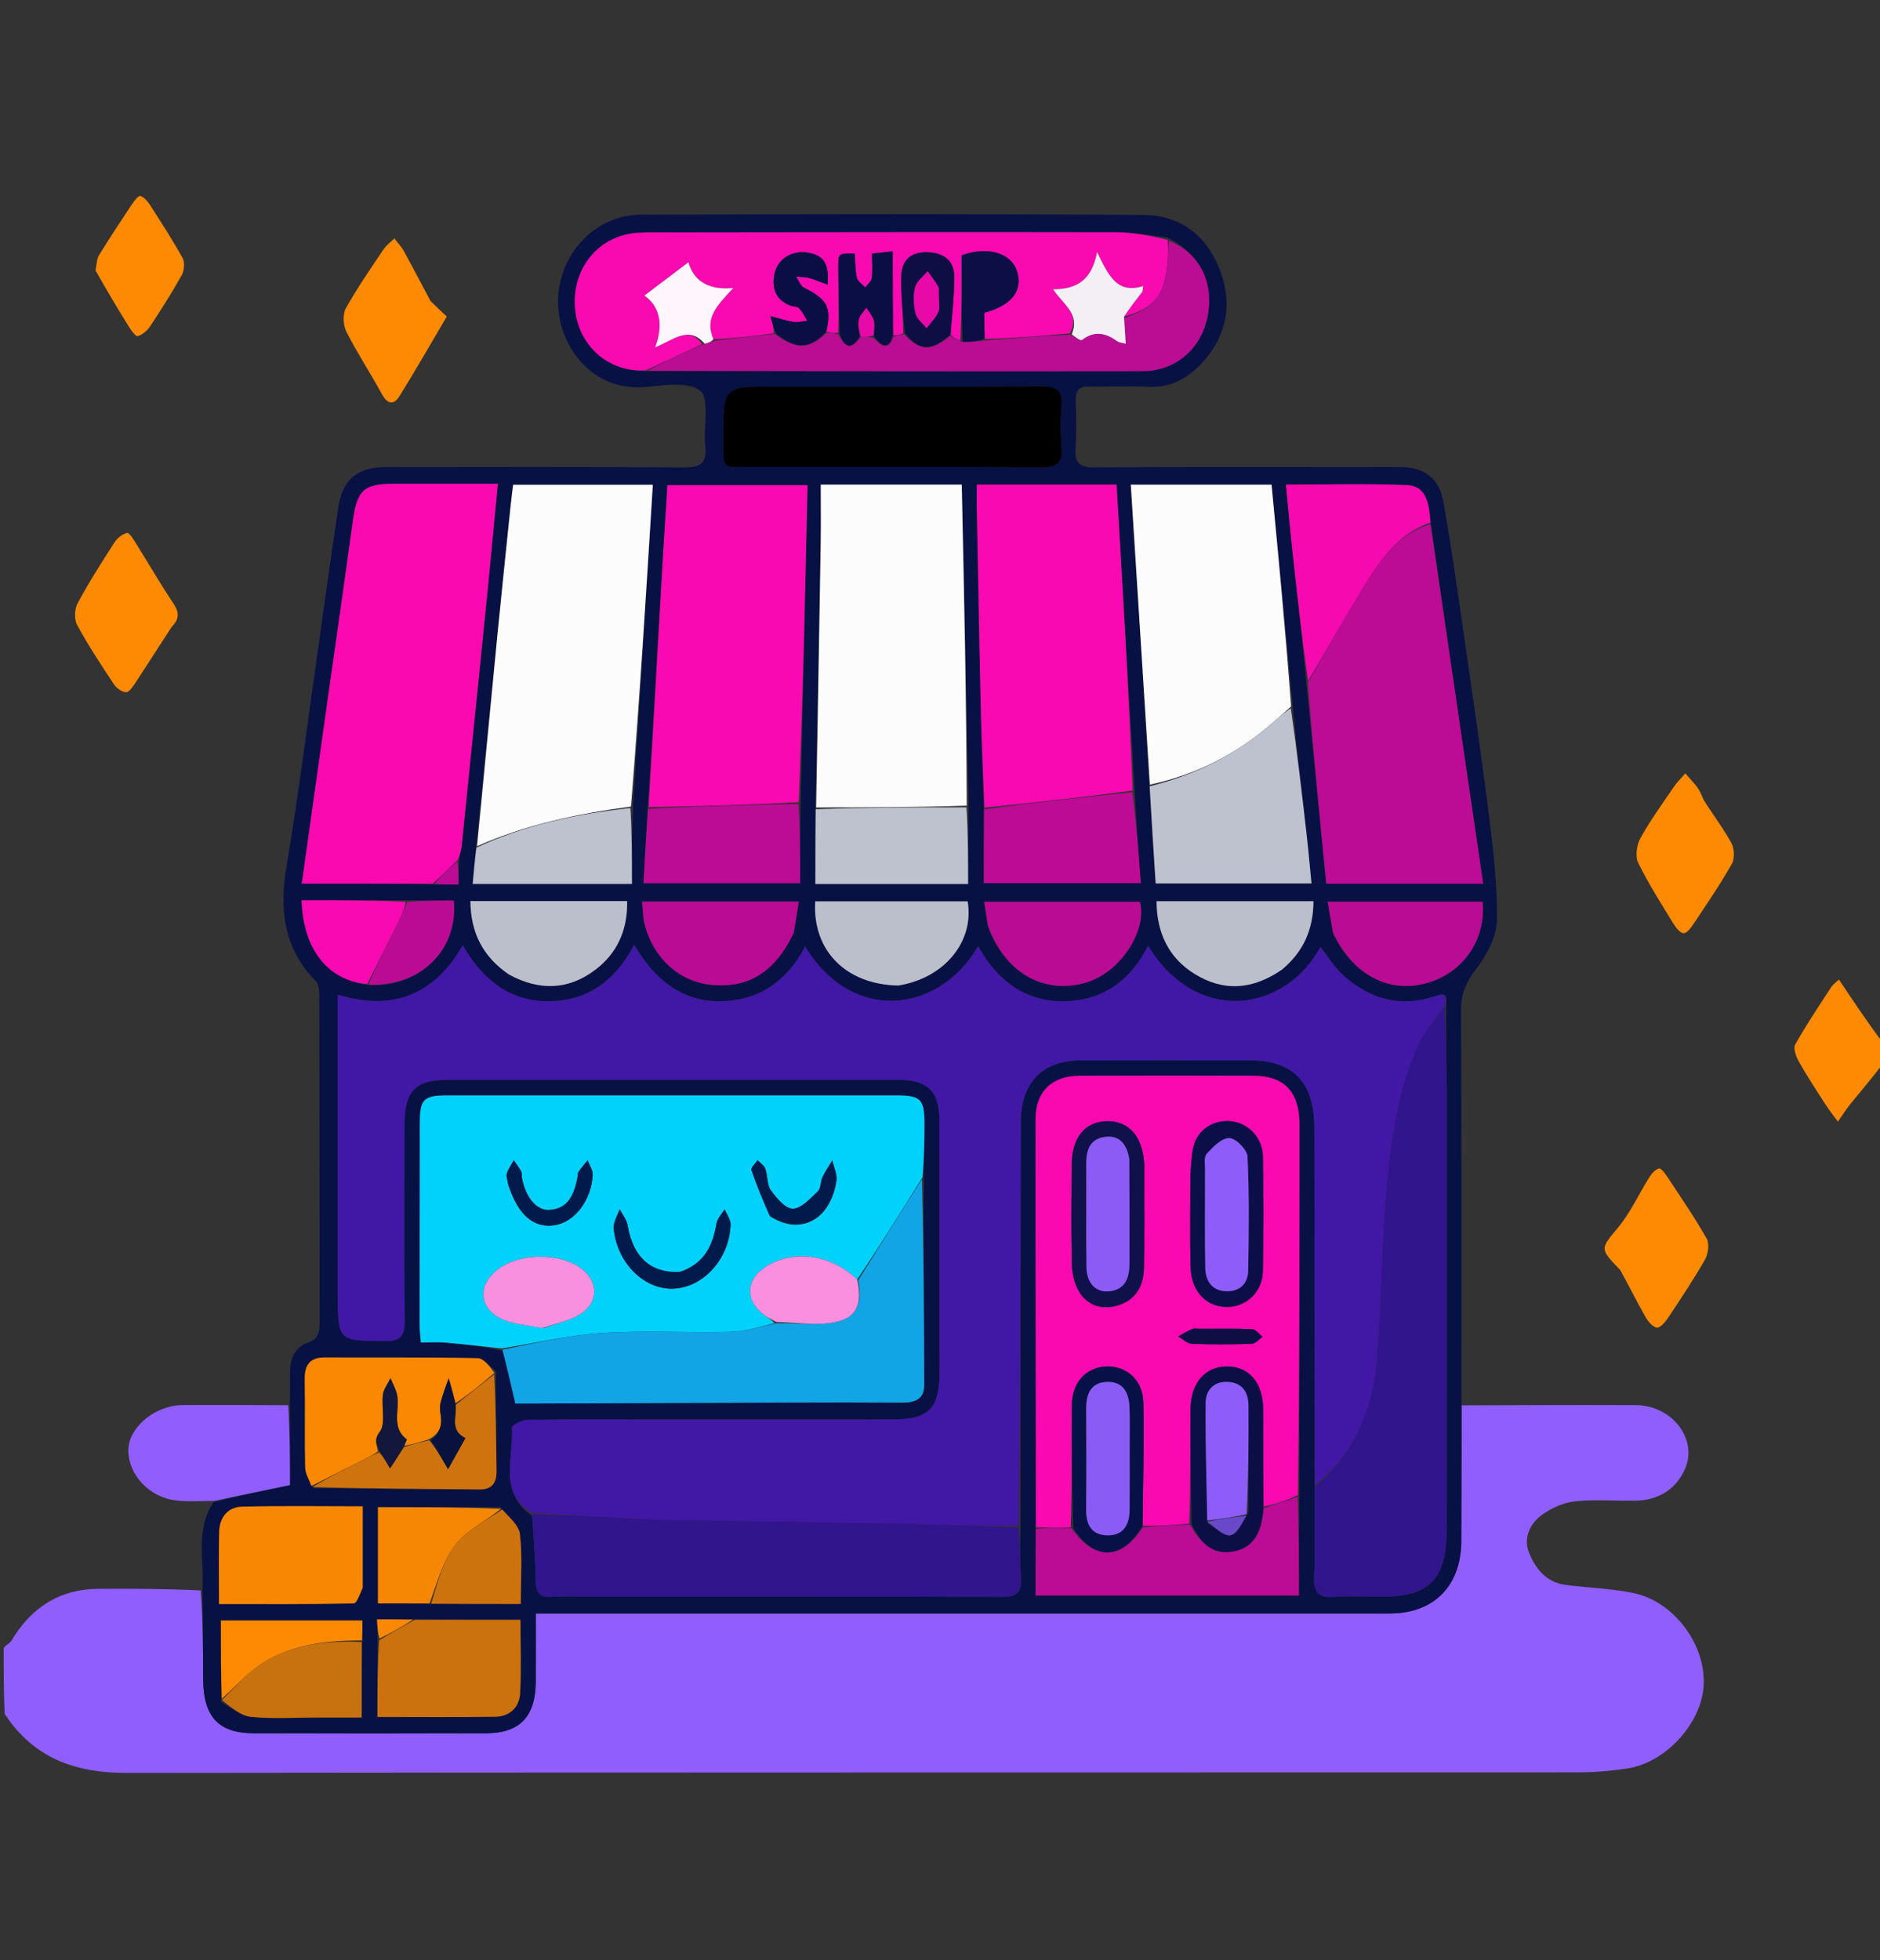<svg width="259" height="270" viewBox="0 0 259 270" fill="none" xmlns="http://www.w3.org/2000/svg">
<rect x="0" y="0" width="259" height="270" fill="#333333" stroke="none"/>
<g clip-path="url(#clip0_192_371)">
<path d="M0.506 227.005C0.862 226.519 1.353 226.368 1.554 226.029C4.315 221.379 8.26 218.893 13.536 218.853C18.139 218.819 22.742 218.845 27.649 219.075C27.965 223.345 27.963 227.385 27.996 231.424C28.037 236.481 30.122 238.731 34.903 238.747C45.602 238.781 56.3 238.779 66.999 238.748C71.626 238.734 73.79 236.428 73.811 231.63C73.824 228.581 73.813 225.532 73.813 222.255C75.22 222.255 76.3 222.255 77.381 222.255C114.701 222.255 152.02 222.256 189.34 222.254C190.35 222.254 191.364 222.283 192.371 222.219C197.92 221.863 201.291 218.123 201.316 212.285C201.343 206.05 201.342 199.815 201.354 193.58C209.359 193.565 217.364 193.504 225.369 193.55C230.332 193.579 233.95 198.219 232.133 202.342C230.871 205.204 228.415 206.655 225.342 206.709C222.562 206.759 219.762 206.516 217.008 206.8C215.464 206.959 213.843 207.682 212.534 208.587C210.858 209.747 209.848 211.753 210.61 213.769C211.461 216.021 213.026 217.96 215.623 218.304C218.733 218.715 221.898 218.798 224.965 219.419C230.51 220.54 234.888 226.333 234.72 231.928C234.561 237.199 229.593 242.784 224.174 243.604C221.88 243.95 219.542 244.139 217.224 244.14C150.652 244.167 84.08 244.126 17.509 244.215C10.506 244.225 4.722 242.287 0.646 236.089C0.506 233.25 0.506 230.251 0.506 227.005Z" fill="#905EFC"/>
<path d="M259.506 146.376C257.993 148.4 256.46 150.182 254.975 152.005C254.333 152.793 253.789 153.666 253.2 154.501C252.601 153.675 251.964 152.876 251.411 152.018C250.18 150.109 248.933 148.207 247.817 146.225C247.435 145.547 247.025 144.394 247.315 143.879C248.839 141.172 250.572 138.592 252.265 135.991C252.532 135.581 252.967 135.291 253.344 134.927C255.36 137.952 257.297 140.857 259.37 143.6C259.506 144.342 259.506 145.246 259.506 146.376Z" fill="#FD8A02"/>
<path d="M201.344 193.33C201.342 199.815 201.343 206.05 201.316 212.285C201.291 218.123 197.92 221.863 192.371 222.219C191.364 222.283 190.35 222.254 189.34 222.254C152.02 222.255 114.701 222.255 77.381 222.255C76.3 222.255 75.22 222.255 73.813 222.255C73.813 225.532 73.824 228.581 73.811 231.63C73.79 236.428 71.626 238.734 66.999 238.748C56.3 238.779 45.602 238.78 34.903 238.747C30.121 238.731 28.037 236.481 27.996 231.424C27.963 227.385 27.965 223.345 27.885 219.065C28.186 214.918 26.849 210.798 29.424 206.911C33.123 205.975 36.563 205.263 39.94 204.564C39.94 201.065 39.94 197.323 39.94 193.581C39.951 192.088 39.983 190.594 39.965 189.101C39.942 187.153 40.629 185.584 42.434 184.939C43.865 184.428 44.042 183.492 44.039 182.137C44.007 167.201 44.026 152.265 43.998 137.329C43.997 136.589 43.937 135.594 43.499 135.149C39.074 130.639 38.451 125.286 39.492 119.185C41.057 110.001 42.203 100.74 43.52 91.51C44.554 84.263 45.531 77.006 46.628 69.768C47.187 66.078 49.279 64.352 52.939 64.348C66.677 64.335 80.415 64.297 94.152 64.389C96.374 64.404 97.443 63.916 97.164 61.361C96.883 58.781 97.795 54.999 96.492 53.872C94.907 52.503 91.525 53.065 88.967 53.31C81.434 54.033 76.72 47.358 76.881 41.288C77.048 34.963 81.985 29.6 88.263 29.576C111.355 29.487 134.449 29.456 157.541 29.608C162.433 29.64 166.167 32.236 168.068 37.215C169.842 41.862 168.962 46.142 165.879 49.678C163.994 51.84 161.5 53.451 158.332 53.285C155.558 53.139 152.771 53.294 149.99 53.243C148.693 53.22 148.167 53.758 148.2 55.111C148.253 57.306 148.33 59.513 148.176 61.697C148.027 63.797 148.761 64.398 150.753 64.385C163.141 64.301 175.531 64.343 187.92 64.343C189.69 64.343 191.46 64.317 193.23 64.349C196.209 64.403 198.262 65.922 198.815 68.966C199.779 74.276 200.54 79.627 201.313 84.972C202.597 93.855 203.915 102.735 205.039 111.641C205.672 116.653 206.298 121.72 206.224 126.75C206.19 129.03 204.803 131.579 203.371 133.461C202.029 135.224 201.273 136.772 201.283 139.048C201.362 157.058 201.332 175.07 201.344 193.33ZM50.919 135.703C57.897 135.974 63.145 130.833 62.522 124.049C60.404 124.049 58.258 124.049 55.643 124.007C50.947 124.007 46.251 124.007 41.551 124.007C41.746 130.769 45.219 135.105 50.919 135.703ZM59.64 220.936C63.638 220.936 67.635 220.936 71.743 220.936C71.743 217.453 71.977 214.36 71.631 211.34C71.487 210.078 70.11 208.97 68.916 207.603C63.324 207.603 57.731 207.603 52.067 207.603C52.067 212.134 52.067 216.404 52.067 220.87C54.504 220.87 56.835 220.87 59.64 220.936ZM49.926 225.738C49.926 224.902 49.926 224.066 49.926 223.219C43.191 223.219 36.758 223.219 30.43 223.219C30.43 226.957 30.43 230.528 30.477 234.467C31.829 235.171 33.137 236.337 34.543 236.484C37.538 236.797 40.585 236.581 43.61 236.582C45.676 236.583 47.742 236.582 49.833 236.582C49.833 232.812 49.833 229.496 49.926 225.738ZM51.997 226.194C51.997 229.578 51.997 232.962 51.997 236.501C57.66 236.501 62.953 236.556 68.243 236.471C70.152 236.441 71.543 235.246 71.652 233.246C71.831 229.947 71.701 226.629 71.701 223.118C66.703 223.118 61.926 223.118 56.688 223.062C55.148 223.062 53.609 223.062 51.938 223.062C52.001 224.173 52.044 224.94 51.997 226.194ZM43.221 204.997C50.861 205.052 58.502 205.108 66.143 205.162C67.73 205.173 68.422 204.279 68.404 202.691C68.356 198.23 68.305 193.768 68.324 188.875C67.485 188.25 66.656 187.101 65.806 187.083C58.812 186.936 51.815 187.023 44.819 186.983C42.776 186.971 41.943 187.904 41.98 190.023C42.052 194.063 41.951 198.108 42.042 202.147C42.061 202.999 42.601 203.838 43.221 204.997ZM89.457 51.125C112.121 51.13 134.785 51.156 157.449 51.125C161.932 51.119 165.476 48.041 166.348 43.661C167.291 38.929 165.331 34.913 160.762 32.701C158.436 32.455 156.111 32 153.784 31.995C133.651 31.954 113.517 31.992 93.384 32.011C91.531 32.013 89.674 31.964 87.826 32.073C82.662 32.378 78.92 36.752 79.191 42.08C79.465 47.466 83.744 51.365 89.457 51.125ZM178.077 97.073C177.111 86.969 176.144 76.866 175.177 66.756C168.574 66.756 162.289 66.756 155.784 66.756C156.666 80.626 157.54 94.351 158.362 108.538C158.646 112.949 158.93 117.359 159.21 121.691C166.566 121.691 173.562 121.691 180.677 121.691C180.46 119.471 180.29 117.469 180.064 115.474C179.387 109.493 178.689 103.514 178.077 97.073ZM197.083 71.769C196.878 69.505 196.569 66.954 193.893 66.829C188.376 66.573 182.84 66.752 177.161 66.752C177.48 70.029 177.751 73.077 178.079 76.119C178.719 82.046 179.391 87.969 180.001 94.36C180.907 103.479 181.813 112.599 182.719 121.725C190.066 121.725 197.098 121.725 204.333 121.725C201.893 105.097 199.481 88.657 197.083 71.769ZM156.295 108.656C155.473 94.694 154.65 80.732 153.827 66.754C147.22 66.754 141.023 66.754 134.573 66.754C134.573 67.82 134.557 68.758 134.575 69.695C134.757 79.255 134.921 88.816 135.141 98.375C135.24 102.668 135.457 106.958 135.537 111.74C135.537 115.038 135.537 118.336 135.537 121.646C142.921 121.646 149.906 121.646 157.168 121.646C156.837 117.301 156.527 113.214 156.295 108.656ZM89.205 111.66C89.023 114.957 88.841 118.254 88.653 121.663C95.866 121.663 102.928 121.663 110.234 121.663C110.234 117.872 110.234 114.298 110.307 110.238C110.621 95.784 110.935 81.33 111.25 66.832C104.646 66.832 98.388 66.832 91.957 66.832C91.73 70.437 91.499 73.846 91.302 77.256C90.649 88.562 90.007 99.87 89.205 111.66ZM112.329 111.713C112.329 115.074 112.329 118.435 112.329 121.761C119.522 121.761 126.446 121.761 133.37 121.761C133.37 118.15 133.37 114.681 133.446 110.736C133.131 96.116 132.816 81.496 132.498 66.753C126.048 66.753 119.781 66.753 113.07 66.753C113.07 69.55 113.107 72.244 113.063 74.936C112.867 87.032 112.648 99.128 112.329 111.713ZM65.547 116.954C65.409 118.5 65.272 120.047 65.121 121.755C72.319 121.755 79.315 121.755 87.058 121.755C87.058 118.214 87.058 114.754 87.22 110.888C88.124 96.213 89.028 81.537 89.938 66.77C83.407 66.77 77.134 66.77 70.689 66.77C70.554 67.917 70.421 68.944 70.315 69.975C69.712 75.818 69.095 81.659 68.523 87.505C67.575 97.188 66.657 106.874 65.547 116.954ZM63.296 118.211C63.404 117.607 63.552 117.007 63.614 116.398C64.819 104.614 66.023 92.829 67.207 81.043C67.678 76.353 68.103 71.657 68.582 66.624C63.67 66.624 59.056 66.62 54.442 66.625C50.046 66.631 49.193 67.469 48.583 71.958C47.507 79.864 46.355 87.759 45.241 95.659C44.021 104.314 42.807 112.969 41.577 121.715C47.733 121.715 53.696 121.715 60.094 121.843C61.05 121.843 62.007 121.843 63.17 121.843C63.17 120.505 63.17 119.567 63.296 118.211ZM142.667 210.877C142.667 213.831 142.667 216.785 142.667 219.767C154.933 219.767 166.897 219.767 178.942 219.767C178.942 215.072 178.942 210.61 179.013 205.664C179.018 188.729 179.036 171.794 179.02 154.859C179.016 150.403 176.911 148.194 172.694 148.18C164.697 148.154 156.701 148.149 148.705 148.183C144.957 148.199 142.678 150.338 142.674 154.054C142.651 172.83 142.702 191.606 142.667 210.877ZM127.278 161.889C127.306 159.521 127.358 157.153 127.356 154.785C127.353 151.403 126.839 150.889 123.504 150.889C102.88 150.885 82.255 150.885 61.63 150.889C58.317 150.89 57.835 151.399 57.831 154.836C57.819 164.05 57.807 173.265 57.808 182.479C57.808 183.229 57.907 183.979 57.975 184.928C59.276 184.928 60.363 184.85 61.436 184.944C64.002 185.167 66.562 185.472 69.317 186.095C69.854 188.404 70.392 190.713 71.002 193.334C71.619 193.334 72.446 193.337 73.273 193.333C85.075 193.287 96.877 193.234 108.679 193.196C113.906 193.179 119.133 193.168 124.36 193.205C126.01 193.216 127.322 192.736 127.321 190.811C127.313 181.328 127.224 171.845 127.278 161.889ZM73.32 208.809C73.492 211.772 73.769 214.733 73.795 217.697C73.811 219.421 74.371 220.071 76.008 219.957C77.517 219.852 79.038 219.93 80.554 219.93C99.668 219.929 118.782 219.902 137.896 219.969C139.908 219.976 140.845 219.517 140.655 217.222C140.468 214.955 140.575 212.662 140.596 209.892C140.604 191.453 140.603 173.013 140.626 154.574C140.633 149.171 143.607 146.085 148.794 146.07C156.627 146.048 164.461 146.06 172.294 146.065C178.162 146.07 181.067 149.134 181.075 155.323C181.097 171.743 181.115 188.162 181.1 205.08C181.096 209.121 181.206 213.166 181.042 217.2C180.949 219.467 181.757 220.107 183.801 219.965C186.066 219.809 188.349 219.931 190.624 219.929C196.904 219.925 199.294 217.428 199.295 210.849C199.298 191.085 199.303 171.32 199.291 151.556C199.288 147.254 199.215 142.952 199.225 138.288C199.497 136.481 198.456 136.991 197.564 137.276C192.787 138.805 188.579 137.602 184.932 134.226C183.781 133.161 182.934 131.739 181.913 130.435C177.237 139.199 165.087 141.512 158.163 130.279C155.69 135.206 151.767 137.853 146.589 137.921C141.305 137.991 137.419 135.14 134.749 130.337C129.346 139.63 117.381 141.052 110.92 130.379C108.403 135.242 104.438 137.843 99.273 137.919C93.99 137.997 90.173 134.976 87.379 130.14C84.621 135.375 80.649 137.943 75.448 137.918C70.278 137.894 66.492 135.015 63.767 130.212C59.67 137.263 53.915 139.242 46.537 137.027C46.537 138.424 46.537 139.377 46.537 140.329C46.537 152.892 46.537 165.454 46.537 178.017C46.537 184.76 46.538 184.674 53.053 184.73C55.17 184.748 55.781 184.044 55.757 181.877C55.658 172.917 55.707 163.956 55.721 154.995C55.728 150.311 57.194 148.75 61.56 148.749C82.291 148.744 103.021 148.743 123.752 148.75C127.888 148.751 129.439 150.34 129.443 154.593C129.454 166.013 129.45 177.434 129.446 188.854C129.444 194.046 128.014 195.524 122.927 195.53C111.635 195.543 100.342 195.534 89.05 195.534C83.573 195.534 78.094 195.492 72.618 195.584C71.879 195.597 70.492 196.337 70.515 196.648C70.826 200.695 68.54 205.456 73.32 208.809ZM103.985 64.343C117.136 64.343 130.287 64.286 143.436 64.397C145.713 64.416 146.449 63.69 146.233 61.399C146.068 59.658 146.056 57.871 146.235 56.133C146.482 53.739 145.552 53.188 143.373 53.206C131.066 53.306 118.758 53.254 106.451 53.254C99.645 53.254 99.637 53.254 99.65 60.42C99.658 64.78 99.284 64.309 103.985 64.343ZM49.971 218.471C49.971 214.899 49.971 211.327 49.971 207.488C44.235 207.488 38.783 207.398 33.337 207.537C31.439 207.586 30.244 208.965 30.193 211.008C30.111 214.239 30.171 217.473 30.171 220.952C36.477 220.952 42.603 220.991 48.726 220.867C49.152 220.858 49.556 219.63 49.971 218.471ZM70.286 134.356C74.319 136.498 78.276 136.387 81.965 133.618C85.001 131.339 86.474 128.161 86.399 124.117C79.106 124.117 72.055 124.117 64.803 124.117C64.853 128.526 66.544 131.804 70.286 134.356ZM123.941 135.727C130.142 134.72 134.244 129.672 133.311 124.162C126.309 124.162 119.304 124.162 112.311 124.162C111.9 130.91 116.521 135.619 123.941 135.727ZM176.759 133.437C179.562 131.088 180.929 128.045 180.951 124.143C173.716 124.143 166.597 124.143 159.33 124.143C159.371 128.587 161.048 131.966 164.573 134.152C168.572 136.632 172.593 136.343 176.759 133.437ZM136.127 127.674C138.43 133.95 143.698 136.991 149.453 135.394C154.554 133.979 158.122 127.872 157.018 124.212C149.954 124.212 142.882 124.212 135.576 124.212C135.761 125.396 135.906 126.33 136.127 127.674ZM183.702 128.674C186.429 134.372 191.451 136.94 196.77 135.356C201.654 133.901 204.765 129.323 204.248 124.2C197.247 124.2 190.234 124.2 182.907 124.2C183.163 125.727 183.377 126.998 183.702 128.674ZM109.401 128.327C109.61 126.998 109.819 125.67 110.052 124.188C102.652 124.188 95.659 124.188 88.46 124.188C88.58 125.343 88.577 126.308 88.793 127.216C89.886 131.812 93.434 135.115 97.742 135.63C102.959 136.253 106.755 133.979 109.401 128.327Z" fill="#081144"/>
<path d="M39.706 193.561C39.94 197.323 39.94 201.065 39.94 204.564C36.563 205.263 33.123 205.975 29.501 206.742C27.391 206.739 25.412 206.951 23.547 206.564C19.95 205.816 17.417 202.487 17.706 199.36C17.98 196.395 21.527 193.567 25.102 193.543C29.892 193.511 34.682 193.539 39.706 193.561Z" fill="#915EFD"/>
<path d="M223.219 174.954C220.307 171.913 220.468 172.058 222.96 169.034C224.651 166.982 225.79 164.439 227.229 162.151C227.549 161.643 228.039 161.087 228.552 160.943C228.815 160.869 229.373 161.603 229.674 162.06C231.534 164.885 233.454 167.676 235.126 170.619C235.518 171.309 235.335 172.727 234.899 173.489C233.312 176.268 231.532 178.93 229.761 181.59C229.385 182.154 228.648 182.968 228.236 182.877C227.628 182.744 227.024 181.99 226.661 181.35C225.498 179.3 224.447 177.182 223.219 174.954Z" fill="#FD8A02"/>
<path d="M23.665 86.334C21.909 89.014 20.294 91.569 18.634 94.091C18.295 94.605 17.764 95.375 17.357 95.352C16.774 95.318 16.047 94.791 15.69 94.252C13.926 91.591 12.161 88.917 10.631 86.109C10.213 85.341 10.263 83.893 10.688 83.102C12.244 80.211 14.013 77.441 15.789 74.686C16.169 74.098 16.869 73.567 17.512 73.408C17.788 73.339 18.355 74.246 18.689 74.778C20.431 77.558 22.075 80.406 23.891 83.131C24.672 84.302 24.768 85.206 23.665 86.334Z" fill="#FD8A02"/>
<path d="M59.31 41.46C60.228 42.38 61.048 43.136 61.552 43.6C59.266 47.47 57.218 51.059 55.04 54.56C54.236 55.852 53.381 55.694 52.603 54.27C51.025 51.384 49.213 48.633 47.722 45.701C47.281 44.832 47.188 43.301 47.635 42.495C49.192 39.684 51.034 37.042 52.819 34.374C53.214 33.783 53.819 33.346 54.327 32.838C54.767 33.416 55.282 33.949 55.631 34.582C56.856 36.801 58.023 39.055 59.31 41.46Z" fill="#FD8A02"/>
<path d="M234.716 110.198C236.026 112.288 237.427 114.109 238.52 116.112C238.932 116.867 239.002 118.27 238.595 118.988C237.013 121.782 235.196 124.433 233.421 127.104C233.031 127.692 232.468 128.528 231.959 128.549C231.479 128.567 230.848 127.739 230.487 127.148C228.821 124.421 227.089 121.72 225.687 118.846C225.261 117.974 225.483 116.381 225.988 115.466C227.336 113.026 228.98 110.761 230.547 108.458C231.02 107.763 231.628 107.17 232.175 106.53C232.726 107.161 233.316 107.761 233.816 108.434C234.168 108.906 234.399 109.475 234.716 110.198Z" fill="#FD8A02"/>
<path d="M13.164 37.258C13.313 36.409 13.327 35.666 13.655 35.133C15.116 32.755 16.654 30.426 18.199 28.104C18.502 27.649 19.067 26.92 19.328 26.997C19.842 27.148 20.323 27.708 20.65 28.216C22.202 30.628 23.77 33.035 25.158 35.548C25.482 36.135 25.382 37.287 25.035 37.91C23.683 40.328 22.192 42.665 20.665 44.969C20.272 45.562 19.608 46.12 18.967 46.301C18.69 46.38 18.075 45.516 17.748 44.99C16.197 42.498 14.693 39.974 13.164 37.258Z" fill="#FD8A02"/>
<path d="M181.134 204.581C181.115 188.162 181.097 171.743 181.075 155.323C181.066 149.134 178.162 146.07 172.294 146.066C164.461 146.06 156.627 146.048 148.794 146.07C143.607 146.085 140.633 149.171 140.626 154.574C140.603 173.013 140.604 191.453 140.345 210.146C134.9 210.229 129.707 209.999 124.512 209.9C113.015 209.68 101.517 209.528 90.019 209.345C89.6 209.339 89.181 209.304 88.762 209.28C83.586 208.982 78.41 208.683 73.235 208.385C68.54 205.456 70.826 200.695 70.515 196.648C70.492 196.337 71.879 195.597 72.618 195.584C78.094 195.492 83.573 195.534 89.05 195.534C100.342 195.534 111.635 195.543 122.927 195.53C128.014 195.524 129.444 194.046 129.446 188.854C129.45 177.434 129.454 166.013 129.443 154.593C129.439 150.34 127.888 148.751 123.752 148.75C103.021 148.743 82.291 148.744 61.56 148.749C57.194 148.75 55.728 150.311 55.721 154.995C55.707 163.956 55.658 172.917 55.757 181.877C55.781 184.044 55.17 184.748 53.053 184.73C46.538 184.674 46.537 184.76 46.537 178.017C46.537 165.454 46.537 152.892 46.537 140.329C46.537 139.377 46.537 138.424 46.537 137.027C53.915 139.242 59.67 137.263 63.767 130.212C66.492 135.015 70.278 137.894 75.448 137.918C80.649 137.943 84.62 135.375 87.379 130.14C90.173 134.976 93.99 137.997 99.273 137.919C104.438 137.843 108.403 135.242 110.92 130.379C117.381 141.052 129.346 139.63 134.748 130.337C137.419 135.14 141.305 137.991 146.589 137.921C151.767 137.853 155.69 135.206 158.163 130.279C165.087 141.512 177.237 139.2 181.913 130.435C182.934 131.739 183.781 133.161 184.932 134.226C188.579 137.602 192.787 138.805 197.564 137.277C198.456 136.991 199.497 136.481 199.04 138.514C197.7 140.423 196.271 141.973 195.44 143.815C192.099 151.221 191.341 159.253 190.748 167.265C190.239 174.138 190.285 181.061 189.629 187.914C188.993 194.559 186.396 200.373 181.134 204.581Z" fill="#4117A5"/>
<path d="M69.124 185.744C66.562 185.472 64.002 185.167 61.437 184.944C60.363 184.85 59.276 184.928 57.975 184.928C57.908 183.979 57.808 183.229 57.808 182.479C57.807 173.265 57.819 164.05 57.831 154.836C57.835 151.399 58.317 150.89 61.63 150.889C82.255 150.885 102.88 150.885 123.504 150.889C126.839 150.889 127.353 151.403 127.356 154.785C127.358 157.153 127.306 159.521 127.078 162.192C123.997 167.116 121.115 171.737 118.093 176.252C114.485 172.736 109.181 172.054 105.42 174.535C102.79 176.269 102.632 179.003 105.074 180.981C105.6 181.407 106.215 181.714 106.711 182.26C104.612 182.796 102.595 183.406 100.565 183.455C94.694 183.598 88.802 183.234 82.949 183.61C78.316 183.907 73.731 185.003 69.124 185.744ZM74.949 182.928C76.67 182.284 78.568 181.93 80.072 180.931C82.554 179.283 82.391 176.398 79.982 174.664C76.956 172.487 71.458 172.603 68.513 174.907C65.839 176.998 65.926 180.076 68.957 181.604C70.626 182.445 72.649 182.525 74.949 182.928ZM93.618 175.216C89.728 175.493 87.164 173.137 86.478 168.812C86.352 168.022 85.748 167.314 85.364 166.568C85.076 167.444 84.477 168.349 84.551 169.19C84.968 173.959 88.771 177.7 92.814 177.503C96.949 177.302 100.493 173.377 100.646 168.68C100.668 167.985 100.118 167.27 99.833 166.565C99.444 167.223 98.822 167.839 98.705 168.546C98.201 171.594 97.035 174.047 93.618 175.216ZM70.063 163.321C71.404 167.404 73.536 169.22 76.45 168.761C79.159 168.334 81.49 165.315 81.654 161.827C81.684 161.176 81.198 160.498 80.951 159.833C80.534 160.354 80.091 160.855 79.713 161.405C79.581 161.599 79.615 161.915 79.564 162.173C79.118 164.446 78.35 166.487 75.727 166.667C73.895 166.793 72.368 164.905 71.885 162.148C71.84 161.89 71.921 161.575 71.807 161.369C71.508 160.828 71.133 160.333 70.788 159.819C70.459 160.414 70.048 160.978 69.832 161.614C69.706 161.987 69.892 162.475 70.063 163.321ZM106.165 167.594C110.298 170.218 114.411 168.023 115.227 162.65C115.361 161.768 114.867 160.782 114.663 159.844C114.208 160.605 113.693 161.335 113.318 162.137C113.029 162.753 113.109 163.681 112.686 164.082C111.644 165.07 110.426 166.458 109.241 166.498C108.234 166.533 106.99 165.057 106.201 163.972C105.65 163.215 105.774 161.959 105.434 160.988C105.272 160.523 104.732 160.201 104.362 159.814C104.065 160.268 103.423 160.846 103.525 161.154C104.222 163.244 105.076 165.276 106.165 167.594Z" fill="#01D2FB"/>
<path d="M142.726 210.383C142.702 191.606 142.651 172.83 142.674 154.054C142.678 150.338 144.957 148.199 148.704 148.183C156.701 148.149 164.697 148.154 172.694 148.18C176.911 148.194 179.016 150.403 179.02 154.859C179.036 171.794 179.018 188.729 178.805 205.947C177.095 206.736 175.592 207.242 174.064 207.503C174.035 202.887 174.051 198.514 174.022 194.142C173.997 190.461 172.097 188.232 169.042 188.222C166.039 188.213 164.041 190.484 164.016 194.139C163.979 199.384 164.044 204.631 163.829 209.879C161.535 210.049 159.478 210.216 157.418 210.164C157.466 204.347 157.648 198.745 157.517 193.151C157.444 190.055 155.151 188.112 152.374 188.226C149.611 188.34 147.679 190.437 147.659 193.6C147.623 199.203 147.702 204.806 147.503 210.41C145.758 210.402 144.242 210.392 142.726 210.383ZM157.64 161.269C157.638 160.918 157.654 160.566 157.632 160.216C157.391 156.474 155.474 154.355 152.422 154.448C149.395 154.54 147.65 156.745 147.632 160.575C147.61 165.138 147.557 169.704 147.673 174.264C147.705 175.51 148.043 176.908 148.68 177.941C149.905 179.928 151.893 180.449 154.024 179.804C156.431 179.077 157.557 177.17 157.603 174.66C157.682 170.361 157.634 166.06 157.64 161.269ZM163.997 161.737C164 166.035 163.919 170.336 164.033 174.631C164.121 177.92 166.241 180.057 169.078 180.03C171.742 180.005 173.924 177.961 173.984 175.072C174.094 169.811 174.083 164.545 173.982 159.284C173.934 156.829 172.167 154.912 169.99 154.511C167.716 154.092 165.394 155.208 164.589 157.393C164.152 158.581 164.179 159.954 163.997 161.737ZM165.258 183.037C164.923 183.038 164.55 182.937 164.263 183.059C163.585 183.345 162.948 183.738 162.294 184.088C162.929 184.442 163.553 185.076 164.199 185.103C166.953 185.216 169.714 185.199 172.469 185.102C172.972 185.084 173.455 184.471 173.948 184.132C173.468 183.77 173.001 183.119 172.505 183.094C170.254 182.979 167.995 183.04 165.258 183.037Z" fill="#FA09B1"/>
<path d="M59.659 121.716C53.696 121.716 47.733 121.716 41.577 121.716C42.807 112.97 44.021 104.314 45.241 95.659C46.355 87.759 47.507 79.864 48.583 71.958C49.194 67.469 50.046 66.631 54.443 66.625C59.057 66.62 63.671 66.624 68.582 66.624C68.104 71.657 67.679 76.353 67.207 81.043C66.023 92.829 64.819 104.614 63.614 116.398C63.552 117.007 63.404 117.607 63.063 118.452C61.773 119.7 60.716 120.708 59.659 121.716Z" fill="#FA09B1"/>
<path d="M65.726 116.559C66.657 106.874 67.575 97.188 68.523 87.505C69.095 81.659 69.713 75.818 70.315 69.975C70.421 68.944 70.554 67.917 70.689 66.77C77.134 66.77 83.407 66.77 89.938 66.77C89.028 81.537 88.124 96.213 86.927 111.102C79.441 112.097 72.416 113.6 65.726 116.559Z" fill="#FCFCFD"/>
<path d="M112.437 111.225C112.648 99.129 112.867 87.032 113.063 74.936C113.107 72.244 113.07 69.55 113.07 66.753C119.781 66.753 126.048 66.753 132.498 66.753C132.816 81.496 133.131 96.116 133.183 110.971C126.091 111.212 119.264 111.218 112.437 111.225Z" fill="#FCFCFD"/>
<path d="M89.362 111.177C90.007 99.87 90.649 88.562 91.302 77.256C91.499 73.846 91.73 70.437 91.957 66.832C98.388 66.832 104.646 66.832 111.25 66.832C110.935 81.33 110.621 95.784 110.037 110.495C102.965 110.893 96.163 111.035 89.362 111.177Z" fill="#F909B1"/>
<path d="M135.62 111.25C135.457 106.958 135.24 102.668 135.141 98.375C134.92 88.816 134.757 79.255 134.575 69.695C134.557 68.758 134.573 67.82 134.573 66.754C141.023 66.754 147.219 66.754 153.827 66.754C154.65 80.732 155.473 94.694 156.042 108.89C149.066 109.833 142.343 110.541 135.62 111.25Z" fill="#F909B1"/>
<path d="M197.069 72.218C199.481 88.657 201.893 105.097 204.333 121.725C197.098 121.725 190.066 121.725 182.719 121.725C181.813 112.599 180.907 103.479 180.177 94.037C182.868 89.379 185.295 84.984 187.926 80.725C190.201 77.043 192.651 73.449 197.069 72.218Z" fill="#BC0B95"/>
<path d="M181.117 204.831C186.396 200.373 188.993 194.559 189.629 187.914C190.285 181.061 190.239 174.138 190.748 167.265C191.342 159.253 192.099 151.221 195.44 143.815C196.272 141.973 197.7 140.423 199.014 138.695C199.215 142.953 199.288 147.254 199.291 151.556C199.303 171.32 199.298 191.085 199.295 210.849C199.294 217.428 196.904 219.925 190.624 219.929C188.349 219.931 186.066 219.809 183.801 219.965C181.757 220.107 180.95 219.467 181.042 217.2C181.206 213.166 181.096 209.121 181.117 204.831Z" fill="#31158C"/>
<path d="M158.413 108.077C157.54 94.351 156.667 80.626 155.784 66.757C162.29 66.757 168.575 66.757 175.177 66.757C176.144 76.866 177.111 86.97 177.866 97.317C176.95 98.163 176.237 98.755 175.543 99.37C170.543 103.793 164.846 106.719 158.413 108.077Z" fill="#FCFCFD"/>
<path d="M88.989 51.006C83.745 51.365 79.465 47.466 79.191 42.08C78.92 36.752 82.662 32.378 87.826 32.073C89.674 31.964 91.531 32.013 93.384 32.011C113.517 31.993 133.651 31.954 153.784 31.995C156.111 32 158.436 32.455 160.867 33.058C160.927 34.278 160.9 35.143 160.834 36.005C160.482 40.63 159.112 42.415 154.858 43.614C155.693 42.345 156.542 41.261 157.391 40.176C157.43 39.917 157.468 39.659 157.506 39.4C153.886 40.54 152.713 37.964 151.141 34.699C150.401 38.716 148.228 39.832 145.074 39.848C146.516 41.993 148.821 43.235 147.396 45.919C143.359 46.279 139.518 46.592 135.644 46.675C135.612 45.315 135.612 44.184 135.612 43.084C139.377 42.048 140.899 40.11 140.131 37.437C139.396 34.879 136.069 33.846 132.479 35.175C132.479 39.047 132.479 42.982 132.299 46.912C131.713 46.694 131.308 46.481 130.952 46.062C131.172 43.336 131.445 40.818 131.479 38.295C131.51 35.941 130.129 34.886 127.949 34.761C125.73 34.634 124.247 35.63 124.172 37.954C124.088 40.553 124.393 43.165 124.431 45.912C123.914 46.158 123.495 46.263 123.031 46.127C122.987 42.228 122.987 38.57 122.987 34.623C121.608 34.774 120.926 34.849 120.135 34.936C120.135 36.231 120.228 37.295 120.093 38.325C120.032 38.782 119.509 39.172 119.197 39.592C118.797 39.153 118.161 38.77 118.047 38.261C117.805 37.186 117.836 36.043 117.757 34.95C115.544 34.895 115.483 34.895 115.489 36.636C115.498 39.704 115.589 42.772 115.464 45.846C114.797 45.859 114.312 45.868 113.843 45.679C114.595 42.342 113.946 41.193 110.789 39.647C110.297 39.407 110.042 38.64 109.677 38.116C110.246 38.162 110.836 38.126 111.38 38.273C112.244 38.508 113.077 38.865 114.035 39.211C114.237 36.324 113.486 35.218 111.442 34.824C109.218 34.396 107.154 35.596 106.709 37.683C106.27 39.74 106.881 41.324 108.898 42.093C109.29 42.243 109.83 42.196 110.086 42.464C110.549 42.948 110.851 43.601 111.22 44.184C110.594 44.248 109.952 44.436 109.347 44.347C108.386 44.207 107.451 43.881 106.149 43.541C106.466 44.719 106.622 45.297 106.571 45.914C103.688 46.287 101.012 46.621 98.28 46.725C96.996 43.755 98.861 42.029 101.026 39.668C97.251 40.048 95.475 38.368 94.835 36.128C92.786 37.679 90.859 39.137 88.769 40.719C90.756 42.077 91.514 44.495 90.261 47.845C92.853 46.805 94.861 44.796 96.729 47.406C94.021 48.664 91.505 49.835 88.989 51.006Z" fill="#F90AB1"/>
<path d="M73.278 208.597C78.41 208.683 83.586 208.982 88.762 209.28C89.181 209.304 89.6 209.339 90.019 209.345C101.517 209.528 113.015 209.68 124.512 209.9C129.707 209.999 134.9 210.229 140.323 210.39C140.575 212.662 140.468 214.955 140.655 217.222C140.845 219.517 139.908 219.976 137.896 219.969C118.782 219.902 99.668 219.929 80.554 219.93C79.038 219.93 77.517 219.852 76.008 219.957C74.371 220.071 73.811 219.421 73.795 217.697C73.769 214.733 73.492 211.772 73.278 208.597Z" fill="#31158C"/>
<path d="M69.22 185.92C73.731 185.003 78.316 183.907 82.949 183.61C88.802 183.234 94.694 183.598 100.565 183.455C102.595 183.406 104.612 182.796 106.894 182.287C109.834 182.16 112.608 182.655 115.17 182.094C118.108 181.45 118.826 179.501 118.233 176.358C121.115 171.737 123.997 167.116 127.021 162.428C127.225 171.845 127.313 181.328 127.321 190.811C127.322 192.736 126.01 193.216 124.36 193.205C119.133 193.168 113.906 193.179 108.679 193.196C96.877 193.234 85.075 193.287 73.273 193.333C72.446 193.337 71.619 193.334 71.002 193.334C70.392 190.713 69.854 188.404 69.22 185.92Z" fill="#11A5E6"/>
<path d="M103.739 64.343C99.284 64.309 99.658 64.78 99.65 60.42C99.637 53.255 99.645 53.255 106.451 53.255C118.758 53.255 131.066 53.307 143.373 53.206C145.552 53.188 146.482 53.739 146.235 56.133C146.056 57.871 146.068 59.658 146.233 61.399C146.449 63.69 145.713 64.416 143.436 64.397C130.287 64.286 117.136 64.343 103.739 64.343Z" fill="black"/>
<path d="M113.827 45.876C114.312 45.868 114.797 45.859 115.515 46.055C116.545 48.23 117.448 47.954 118.603 46.395C119.306 46.393 119.817 46.39 120.389 46.583C121.489 47.772 122.454 48.264 123.076 46.367C123.495 46.263 123.914 46.158 124.57 46.024C126.655 48.377 128.272 48.45 130.902 46.269C131.308 46.481 131.713 46.694 132.424 47.072C133.711 47.126 134.694 47.015 135.676 46.905C139.518 46.592 143.359 46.279 147.447 46.104C148.165 46.455 148.866 46.989 149.073 46.828C150.768 45.518 152.315 45.853 153.9 46.998C154.186 47.205 154.602 47.214 155.096 47.354C155.012 46.014 154.942 44.906 154.873 43.798C159.112 42.415 160.482 40.63 160.834 36.005C160.9 35.143 160.927 34.278 161.039 33.167C165.331 34.913 167.291 38.929 166.348 43.661C165.476 48.041 161.932 51.119 157.449 51.125C134.785 51.156 112.121 51.13 89.223 51.065C91.505 49.835 94.021 48.664 96.887 47.431C97.603 47.231 97.97 47.093 98.337 46.955C101.012 46.621 103.688 46.287 106.727 46.007C109.727 48.188 111.48 48.14 113.827 45.876Z" fill="#BB0C94"/>
<path d="M158.387 108.307C164.846 106.719 170.543 103.792 175.543 99.37C176.237 98.755 176.95 98.163 177.827 97.548C178.689 103.515 179.387 109.493 180.064 115.474C180.29 117.469 180.46 119.471 180.677 121.691C173.562 121.691 166.566 121.691 159.21 121.691C158.93 117.359 158.646 112.949 158.387 108.307Z" fill="#BEC2CE"/>
<path d="M174.09 207.747C175.592 207.242 177.095 206.736 178.77 206.189C178.942 210.61 178.942 215.072 178.942 219.767C166.897 219.767 154.933 219.767 142.667 219.767C142.667 216.785 142.667 213.831 142.697 210.63C144.242 210.392 145.758 210.402 147.628 210.531C150.79 215.043 154.561 214.936 157.422 210.383C159.479 210.216 161.535 210.049 163.933 210.012C165.678 213.069 167.423 214.162 169.94 213.691C172.543 213.204 173.837 211.351 174.09 207.747Z" fill="#BC0B95"/>
<path d="M197.076 71.993C192.651 73.449 190.201 77.043 187.926 80.725C185.295 84.984 182.869 89.379 180.202 93.804C179.391 87.969 178.719 82.046 178.079 76.119C177.751 73.078 177.48 70.029 177.161 66.752C182.841 66.752 188.376 66.573 193.893 66.83C196.569 66.954 196.878 69.505 197.076 71.993Z" fill="#F709B0"/>
<path d="M49.97 218.721C49.556 219.631 49.152 220.858 48.726 220.867C42.603 220.991 36.477 220.952 30.171 220.952C30.171 217.473 30.111 214.239 30.193 211.008C30.244 208.965 31.439 207.586 33.337 207.538C38.783 207.398 44.235 207.488 49.971 207.488C49.971 211.327 49.971 214.899 49.97 218.721Z" fill="#F88703"/>
<path d="M42.901 204.683C42.601 203.838 42.061 202.999 42.042 202.147C41.951 198.108 42.052 194.063 41.98 190.022C41.943 187.904 42.776 186.971 44.819 186.983C51.815 187.023 58.812 186.936 65.806 187.083C66.656 187.101 67.485 188.25 68.118 189.114C66.199 190.744 64.485 192.134 62.748 193.299C62.422 192 62.119 190.926 61.816 189.851C61.444 190.935 61.009 192.001 60.726 193.109C60.579 193.682 60.617 194.345 60.716 194.942C60.97 196.46 60.481 197.558 59.003 198.301C57.764 198.659 56.709 198.996 55.691 199.146C55.839 198.723 56.078 198.304 56.045 198.28C53.855 196.648 55.082 194.235 54.712 192.194C54.564 191.38 54.109 190.627 53.795 189.847C53.433 190.606 52.853 191.335 52.753 192.129C52.538 193.85 53.166 196.082 52.333 197.212C51.468 198.386 51.908 198.904 52.068 199.942C51.399 200.405 50.82 200.691 50.242 200.981C47.795 202.215 45.348 203.449 42.901 204.683Z" fill="#FA8803"/>
<path d="M57.148 223.118C61.925 223.118 66.703 223.118 71.701 223.118C71.701 226.629 71.831 229.947 71.652 233.246C71.543 235.246 70.152 236.441 68.243 236.472C62.953 236.556 57.66 236.501 51.997 236.501C51.997 232.962 51.997 229.578 52.237 225.947C54.035 224.839 55.592 223.979 57.148 223.118Z" fill="#CB720E"/>
<path d="M135.578 111.495C142.343 110.541 149.066 109.832 156.003 109.125C156.527 113.214 156.837 117.301 157.167 121.646C149.906 121.646 142.921 121.646 135.537 121.646C135.537 118.336 135.537 115.038 135.578 111.495Z" fill="#BD0B95"/>
<path d="M89.283 111.418C96.163 111.035 102.965 110.893 110 110.738C110.234 114.298 110.234 117.872 110.234 121.663C102.928 121.663 95.867 121.663 88.653 121.663C88.841 118.254 89.023 114.957 89.283 111.418Z" fill="#BC0B95"/>
<path d="M112.383 111.469C119.264 111.218 126.091 111.212 133.145 111.209C133.37 114.681 133.37 118.15 133.37 121.761C126.446 121.761 119.522 121.761 112.329 121.761C112.329 118.435 112.329 115.074 112.383 111.469Z" fill="#BEC2CE"/>
<path d="M70.131 134.244C66.544 131.804 64.853 128.526 64.803 124.118C72.056 124.118 79.106 124.118 86.399 124.118C86.474 128.161 85.001 131.339 81.965 133.618C78.276 136.387 74.319 136.498 70.131 134.244Z" fill="#BBBFCC"/>
<path d="M123.739 135.755C116.521 135.619 111.901 130.91 112.311 124.162C119.304 124.162 126.309 124.162 133.311 124.162C134.244 129.672 130.143 134.72 123.739 135.755Z" fill="#BBBFCC"/>
<path d="M176.613 133.558C172.593 136.343 168.572 136.632 164.573 134.152C161.048 131.966 159.371 128.587 159.33 124.143C166.597 124.143 173.716 124.143 180.951 124.143C180.929 128.045 179.562 131.088 176.613 133.558Z" fill="#BBBFCC"/>
<path d="M136.089 127.468C135.906 126.33 135.761 125.396 135.576 124.212C142.882 124.212 149.954 124.212 157.018 124.212C158.122 127.872 154.554 133.979 149.452 135.394C143.698 136.991 138.429 133.95 136.089 127.468Z" fill="#B90B93"/>
<path d="M183.646 128.471C183.377 126.998 183.163 125.727 182.907 124.2C190.235 124.2 197.247 124.2 204.248 124.2C204.765 129.323 201.655 133.901 196.77 135.356C191.451 136.94 186.429 134.372 183.646 128.471Z" fill="#B90B93"/>
<path d="M109.334 128.527C106.755 133.979 102.959 136.253 97.742 135.63C93.434 135.115 89.886 131.812 88.793 127.216C88.577 126.308 88.581 125.343 88.46 124.188C95.659 124.188 102.652 124.188 110.052 124.188C109.819 125.67 109.61 126.999 109.334 128.527Z" fill="#B90B93"/>
<path d="M65.636 116.756C72.415 113.6 79.441 112.097 86.846 111.305C87.058 114.754 87.058 118.214 87.058 121.755C79.315 121.755 72.319 121.755 65.121 121.755C65.272 120.047 65.409 118.5 65.636 116.756Z" fill="#BEC2CF"/>
<path d="M49.833 226.18C49.833 229.496 49.833 232.812 49.833 236.582C47.742 236.582 45.676 236.583 43.61 236.582C40.585 236.581 37.538 236.797 34.543 236.484C33.137 236.337 31.829 235.171 30.579 234.176C32.507 232.257 34.167 230.34 36.196 229.06C40.355 226.438 45.059 225.98 49.833 226.18Z" fill="#C8710F"/>
<path d="M55.654 199.334C56.709 198.996 57.764 198.659 59.15 198.396C60.152 199.639 60.824 200.807 61.723 202.371C62.667 200.681 63.401 199.368 64.112 198.094C61.864 196.991 62.996 195.056 62.771 193.524C64.485 192.134 66.199 190.744 68.084 189.33C68.305 193.768 68.356 198.23 68.404 202.691C68.421 204.279 67.73 205.173 66.142 205.162C58.502 205.108 50.861 205.052 43.061 204.84C45.348 203.449 47.795 202.215 50.242 200.981C50.819 200.691 51.399 200.405 52.207 200.05C52.831 200.681 53.225 201.379 53.73 202.272C54.493 201.107 55.073 200.22 55.654 199.334Z" fill="#CE730D"/>
<path d="M59.167 220.87C56.835 220.87 54.504 220.87 52.067 220.87C52.067 216.404 52.067 212.134 52.067 207.603C57.731 207.603 63.324 207.603 68.998 207.837C67.466 209.114 65.747 210.019 64.259 211.231C61.276 213.66 60.47 217.426 59.167 220.87Z" fill="#F68704"/>
<path d="M59.404 220.903C60.47 217.426 61.276 213.66 64.259 211.231C65.748 210.019 67.466 209.114 69.187 207.931C70.11 208.97 71.487 210.078 71.631 211.34C71.977 214.36 71.743 217.453 71.743 220.936C67.635 220.936 63.638 220.936 59.404 220.903Z" fill="#CD730E"/>
<path d="M50.592 135.545C45.219 135.105 41.746 130.769 41.551 124.007C46.251 124.007 50.947 124.007 55.884 124.214C55.716 125.266 55.316 126.116 54.897 126.955C53.466 129.82 52.028 132.682 50.592 135.545Z" fill="#F909B1"/>
<path d="M49.88 225.959C45.059 225.98 40.356 226.438 36.196 229.06C34.167 230.34 32.508 232.257 30.555 233.993C30.43 230.528 30.43 226.957 30.43 223.219C36.758 223.219 43.191 223.219 49.926 223.219C49.926 224.066 49.926 224.902 49.88 225.959Z" fill="#FD8A02"/>
<path d="M50.755 135.624C52.028 132.682 53.466 129.821 54.897 126.955C55.316 126.116 55.716 125.266 56.117 124.235C58.258 124.049 60.404 124.049 62.522 124.049C63.145 130.833 57.897 135.974 50.755 135.624Z" fill="#BB0B94"/>
<path d="M56.918 223.09C55.592 223.978 54.035 224.839 52.283 225.704C52.044 224.941 52.001 224.173 51.938 223.062C53.609 223.062 55.149 223.062 56.918 223.09Z" fill="#FA8803"/>
<path d="M59.877 121.779C60.716 120.708 61.773 119.7 63 118.66C63.17 119.567 63.17 120.505 63.17 121.843C62.007 121.843 61.05 121.843 59.877 121.779Z" fill="#BC0B95"/>
<path d="M118.094 176.252C118.826 179.501 118.108 181.45 115.17 182.094C112.608 182.655 109.834 182.16 106.971 182.104C106.215 181.714 105.6 181.407 105.074 180.981C102.632 179.003 102.79 176.269 105.42 174.535C109.181 172.054 114.485 172.736 118.094 176.252Z" fill="#FA8FDF"/>
<path d="M74.731 182.938C72.649 182.525 70.626 182.445 68.957 181.604C65.926 180.076 65.839 176.998 68.513 174.907C71.458 172.603 76.956 172.487 79.982 174.664C82.391 176.398 82.554 179.283 80.072 180.931C78.568 181.93 76.67 182.284 74.731 182.938Z" fill="#F990DF"/>
<path d="M93.823 175.169C97.035 174.047 98.201 171.594 98.705 168.546C98.821 167.839 99.444 167.223 99.833 166.565C100.118 167.27 100.668 167.985 100.645 168.68C100.493 173.377 96.949 177.302 92.814 177.503C88.771 177.7 84.968 173.959 84.551 169.19C84.477 168.349 85.076 167.444 85.364 166.568C85.747 167.314 86.352 168.022 86.477 168.812C87.164 173.137 89.727 175.494 93.823 175.169Z" fill="#001A4B"/>
<path d="M70 163.116C69.892 162.475 69.706 161.987 69.832 161.614C70.048 160.978 70.459 160.414 70.787 159.819C71.133 160.333 71.508 160.828 71.807 161.37C71.921 161.575 71.84 161.89 71.885 162.148C72.368 164.905 73.895 166.793 75.727 166.667C78.35 166.487 79.117 164.446 79.564 162.173C79.615 161.915 79.581 161.599 79.713 161.405C80.09 160.855 80.534 160.354 80.951 159.833C81.198 160.498 81.684 161.176 81.654 161.827C81.49 165.315 79.159 168.334 76.45 168.761C73.536 169.22 71.404 167.404 70 163.116Z" fill="#001A4B"/>
<path d="M106.023 167.46C105.076 165.276 104.222 163.244 103.525 161.154C103.423 160.846 104.065 160.268 104.362 159.814C104.732 160.201 105.272 160.523 105.434 160.988C105.774 161.959 105.65 163.215 106.201 163.972C106.99 165.057 108.234 166.533 109.241 166.498C110.426 166.458 111.644 165.07 112.686 164.082C113.109 163.681 113.029 162.753 113.318 162.137C113.693 161.335 114.208 160.605 114.663 159.844C114.867 160.782 115.361 161.768 115.227 162.65C114.411 168.023 110.298 170.218 106.023 167.46Z" fill="#001A4B"/>
<path d="M157.64 161.515C157.635 166.06 157.682 170.361 157.603 174.66C157.557 177.17 156.431 179.077 154.025 179.804C151.893 180.449 149.905 179.928 148.68 177.941C148.043 176.908 147.705 175.51 147.673 174.264C147.557 169.704 147.61 165.138 147.632 160.575C147.65 156.745 149.395 154.54 152.422 154.448C155.474 154.355 157.391 156.474 157.632 160.216C157.654 160.566 157.638 160.918 157.64 161.515ZM155.559 159.461C155.207 157.42 154.094 156.283 152.057 156.63C150.109 156.963 149.634 158.483 149.646 160.335C149.676 165.059 149.618 169.783 149.675 174.506C149.703 176.815 151.013 178.109 152.918 177.864C155.052 177.59 155.592 175.988 155.602 174.085C155.627 169.361 155.604 164.637 155.559 159.461Z" fill="#10104A"/>
<path d="M163.997 161.491C164.179 159.954 164.152 158.581 164.589 157.393C165.394 155.208 167.716 154.092 169.99 154.511C172.167 154.912 173.934 156.829 173.982 159.284C174.083 164.545 174.094 169.811 173.984 175.072C173.924 177.961 171.742 180.005 169.079 180.03C166.241 180.057 164.121 177.92 164.033 174.631C163.919 170.336 164 166.035 163.997 161.491ZM166.011 161.763C166.015 166.051 165.966 170.339 166.047 174.624C166.083 176.503 167.017 177.83 168.971 177.869C170.747 177.904 171.925 176.864 171.957 175.026C172.048 169.779 172.112 164.522 171.86 159.285C171.815 158.342 170.212 156.759 169.335 156.763C168.268 156.769 167.075 158.014 166.204 158.984C165.808 159.425 166.055 160.493 166.011 161.763Z" fill="#0C0F47"/>
<path d="M174.064 207.503C173.837 211.351 172.543 213.204 169.94 213.691C167.423 214.162 165.678 213.069 164.17 210.009C164.044 204.631 163.979 199.385 164.016 194.139C164.041 190.484 166.039 188.213 169.042 188.222C172.097 188.232 173.998 190.461 174.022 194.143C174.051 198.514 174.035 202.887 174.064 207.503ZM171.985 208.311C171.992 203.404 172.024 198.497 171.994 193.59C171.983 191.643 171.029 190.425 169.094 190.35C167.259 190.278 166.11 191.46 166.095 193.204C166.046 198.613 166.223 204.025 166.365 209.803C167.426 210.418 168.584 211.637 169.522 211.475C170.435 211.318 171.123 209.746 171.985 208.311Z" fill="#0B0F46"/>
<path d="M157.418 210.164C154.561 214.936 150.79 215.043 147.858 210.53C147.702 204.806 147.623 199.203 147.659 193.601C147.679 190.437 149.611 188.34 152.374 188.226C155.151 188.112 157.444 190.055 157.517 193.151C157.648 198.745 157.466 204.347 157.418 210.164ZM155.629 199.089C155.625 197.338 155.671 195.585 155.602 193.837C155.525 191.88 154.776 190.35 152.647 190.351C150.404 190.352 149.633 191.851 149.64 193.997C149.657 198.636 149.678 203.277 149.63 207.916C149.607 210.14 150.472 211.501 152.676 211.486C154.782 211.471 155.593 210.023 155.616 208.014C155.649 205.213 155.628 202.412 155.629 199.089Z" fill="#081147"/>
<path d="M165.498 183.037C167.995 183.04 170.254 182.979 172.505 183.094C173.001 183.119 173.468 183.77 173.948 184.132C173.455 184.471 172.972 185.084 172.469 185.102C169.714 185.199 166.953 185.216 164.199 185.103C163.553 185.077 162.929 184.442 162.294 184.088C162.948 183.738 163.585 183.346 164.263 183.059C164.55 182.937 164.923 183.038 165.498 183.037Z" fill="#0E0E45"/>
<path d="M98.28 46.725C97.97 47.093 97.603 47.231 97.079 47.344C94.861 44.796 92.853 46.805 90.261 47.845C91.514 44.495 90.756 42.077 88.769 40.719C90.859 39.137 92.786 37.679 94.835 36.128C95.475 38.368 97.251 40.048 101.026 39.668C98.861 42.029 96.997 43.755 98.28 46.725Z" fill="#FFF5FC"/>
<path d="M154.858 43.614C154.942 44.906 155.012 46.014 155.096 47.354C154.602 47.214 154.185 47.205 153.9 46.998C152.315 45.853 150.768 45.518 149.073 46.828C148.866 46.989 148.165 46.454 147.643 46.057C148.821 43.235 146.515 41.993 145.074 39.848C148.228 39.832 150.401 38.716 151.141 34.699C152.713 37.964 153.886 40.54 157.506 39.4C157.468 39.659 157.429 39.917 157.391 40.176C156.542 41.261 155.693 42.345 154.858 43.614Z" fill="#F4EFF5"/>
<path d="M123.031 46.127C122.454 48.264 121.489 47.772 120.426 46.358C120.402 45.325 120.541 44.667 120.369 44.112C120.177 43.491 119.705 42.965 119.354 42.397C118.991 42.945 118.439 43.45 118.314 44.052C118.16 44.79 118.363 45.609 118.412 46.394C117.448 47.955 116.545 48.23 115.697 46.049C115.589 42.772 115.498 39.704 115.489 36.636C115.483 34.895 115.544 34.895 117.757 34.95C117.836 36.043 117.805 37.186 118.047 38.261C118.161 38.77 118.797 39.153 119.197 39.592C119.509 39.172 120.032 38.782 120.093 38.325C120.228 37.295 120.135 36.231 120.135 34.936C120.926 34.849 121.608 34.774 122.987 34.623C122.987 38.57 122.987 42.228 123.031 46.127Z" fill="#0B0E44"/>
<path d="M135.644 46.675C134.693 47.015 133.711 47.126 132.603 47.077C132.479 42.982 132.479 39.047 132.479 35.175C136.069 33.846 139.396 34.879 140.131 37.437C140.899 40.11 139.376 42.048 135.612 43.084C135.612 44.184 135.612 45.315 135.644 46.675Z" fill="#0C0E45"/>
<path d="M113.843 45.679C111.48 48.14 109.727 48.188 106.934 45.968C106.622 45.297 106.466 44.719 106.149 43.541C107.451 43.881 108.386 44.207 109.347 44.347C109.952 44.436 110.594 44.248 111.22 44.184C110.851 43.601 110.549 42.948 110.086 42.464C109.829 42.196 109.29 42.243 108.898 42.093C106.881 41.324 106.27 39.74 106.709 37.683C107.154 35.596 109.218 34.396 111.442 34.824C113.485 35.217 114.237 36.324 114.035 39.211C113.077 38.865 112.244 38.508 111.38 38.273C110.836 38.126 110.246 38.162 109.677 38.116C110.042 38.64 110.297 39.406 110.789 39.647C113.946 41.193 114.595 42.342 113.843 45.679Z" fill="#0B0E44"/>
<path d="M130.952 46.062C128.272 48.45 126.655 48.377 124.668 45.883C124.393 43.165 124.088 40.553 124.172 37.954C124.247 35.63 125.73 34.634 127.948 34.761C130.129 34.886 131.51 35.941 131.478 38.295C131.445 40.818 131.171 43.336 130.952 46.062ZM129.331 40.48C129.308 40.133 129.394 39.717 129.24 39.452C128.816 38.722 128.291 38.055 127.806 37.364C127.203 38.088 126.285 38.725 126.074 39.557C125.787 40.688 125.853 42.017 126.127 43.168C126.309 43.934 127.117 44.537 127.646 45.213C128.2 44.481 128.893 43.816 129.261 42.994C129.52 42.418 129.336 41.626 129.331 40.48Z" fill="#0E0E45"/>
<path d="M118.603 46.395C118.363 45.609 118.16 44.79 118.314 44.052C118.439 43.45 118.991 42.945 119.354 42.397C119.704 42.965 120.177 43.491 120.369 44.112C120.541 44.667 120.402 45.325 120.364 46.163C119.816 46.39 119.306 46.392 118.603 46.395Z" fill="#E809A9"/>
<path d="M55.691 199.146C55.073 200.22 54.493 201.107 53.73 202.272C53.225 201.379 52.831 200.681 52.298 199.876C51.908 198.904 51.468 198.386 52.333 197.212C53.166 196.082 52.538 193.85 52.753 192.129C52.853 191.335 53.433 190.606 53.795 189.847C54.109 190.627 54.564 191.38 54.712 192.194C55.082 194.235 53.855 196.648 56.045 198.28C56.078 198.304 55.839 198.723 55.691 199.146Z" fill="#12173B"/>
<path d="M62.748 193.299C62.997 195.056 61.865 196.991 64.113 198.094C63.401 199.368 62.668 200.681 61.724 202.371C60.824 200.807 60.152 199.639 59.334 198.376C60.481 197.558 60.97 196.461 60.716 194.942C60.617 194.345 60.579 193.682 60.726 193.109C61.01 192.001 61.444 190.935 61.816 189.851C62.119 190.926 62.422 192 62.748 193.299Z" fill="#08123D"/>
<path d="M155.579 159.687C155.604 164.637 155.627 169.361 155.602 174.085C155.592 175.988 155.053 177.59 152.918 177.864C151.013 178.109 149.703 176.815 149.675 174.506C149.618 169.783 149.676 165.059 149.646 160.335C149.634 158.483 150.109 156.963 152.057 156.63C154.094 156.283 155.207 157.42 155.579 159.687Z" fill="#8C5BF6"/>
<path d="M166.011 161.52C166.055 160.493 165.808 159.425 166.204 158.984C167.075 158.014 168.268 156.769 169.335 156.764C170.213 156.759 171.815 158.342 171.861 159.285C172.112 164.522 172.048 169.779 171.957 175.026C171.925 176.864 170.747 177.904 168.971 177.869C167.017 177.83 166.083 176.503 166.047 174.624C165.966 170.339 166.015 166.051 166.011 161.52Z" fill="#8E5CF9"/>
<path d="M166.312 209.436C166.223 204.025 166.046 198.613 166.095 193.204C166.11 191.46 167.258 190.278 169.094 190.35C171.029 190.425 171.983 191.643 171.994 193.59C172.024 198.496 171.992 203.404 171.74 208.567C169.768 209.027 168.04 209.232 166.312 209.436Z" fill="#8E5CF9"/>
<path d="M166.339 209.62C168.04 209.232 169.767 209.027 171.703 208.809C171.123 209.746 170.435 211.318 169.522 211.475C168.584 211.637 167.426 210.418 166.339 209.62Z" fill="#6948C9"/>
<path d="M155.629 199.35C155.628 202.412 155.649 205.213 155.617 208.014C155.593 210.023 154.782 211.471 152.676 211.486C150.472 211.501 149.607 210.14 149.63 207.916C149.679 203.276 149.657 198.636 149.641 193.997C149.633 191.851 150.404 190.352 152.647 190.351C154.776 190.35 155.525 191.88 155.602 193.837C155.671 195.585 155.625 197.338 155.629 199.35Z" fill="#8B5BF5"/>
<path d="M129.341 40.705C129.336 41.626 129.52 42.418 129.261 42.994C128.893 43.816 128.2 44.481 127.646 45.212C127.117 44.537 126.309 43.934 126.127 43.168C125.853 42.017 125.787 40.688 126.074 39.557C126.285 38.725 127.203 38.088 127.807 37.364C128.291 38.055 128.816 38.722 129.24 39.452C129.394 39.717 129.308 40.133 129.341 40.705Z" fill="#E809A9"/>
</g>
<defs>
<clipPath id="clip0_192_371">
<rect width="259" height="270" fill="white"/>
</clipPath>
</defs>
</svg>
